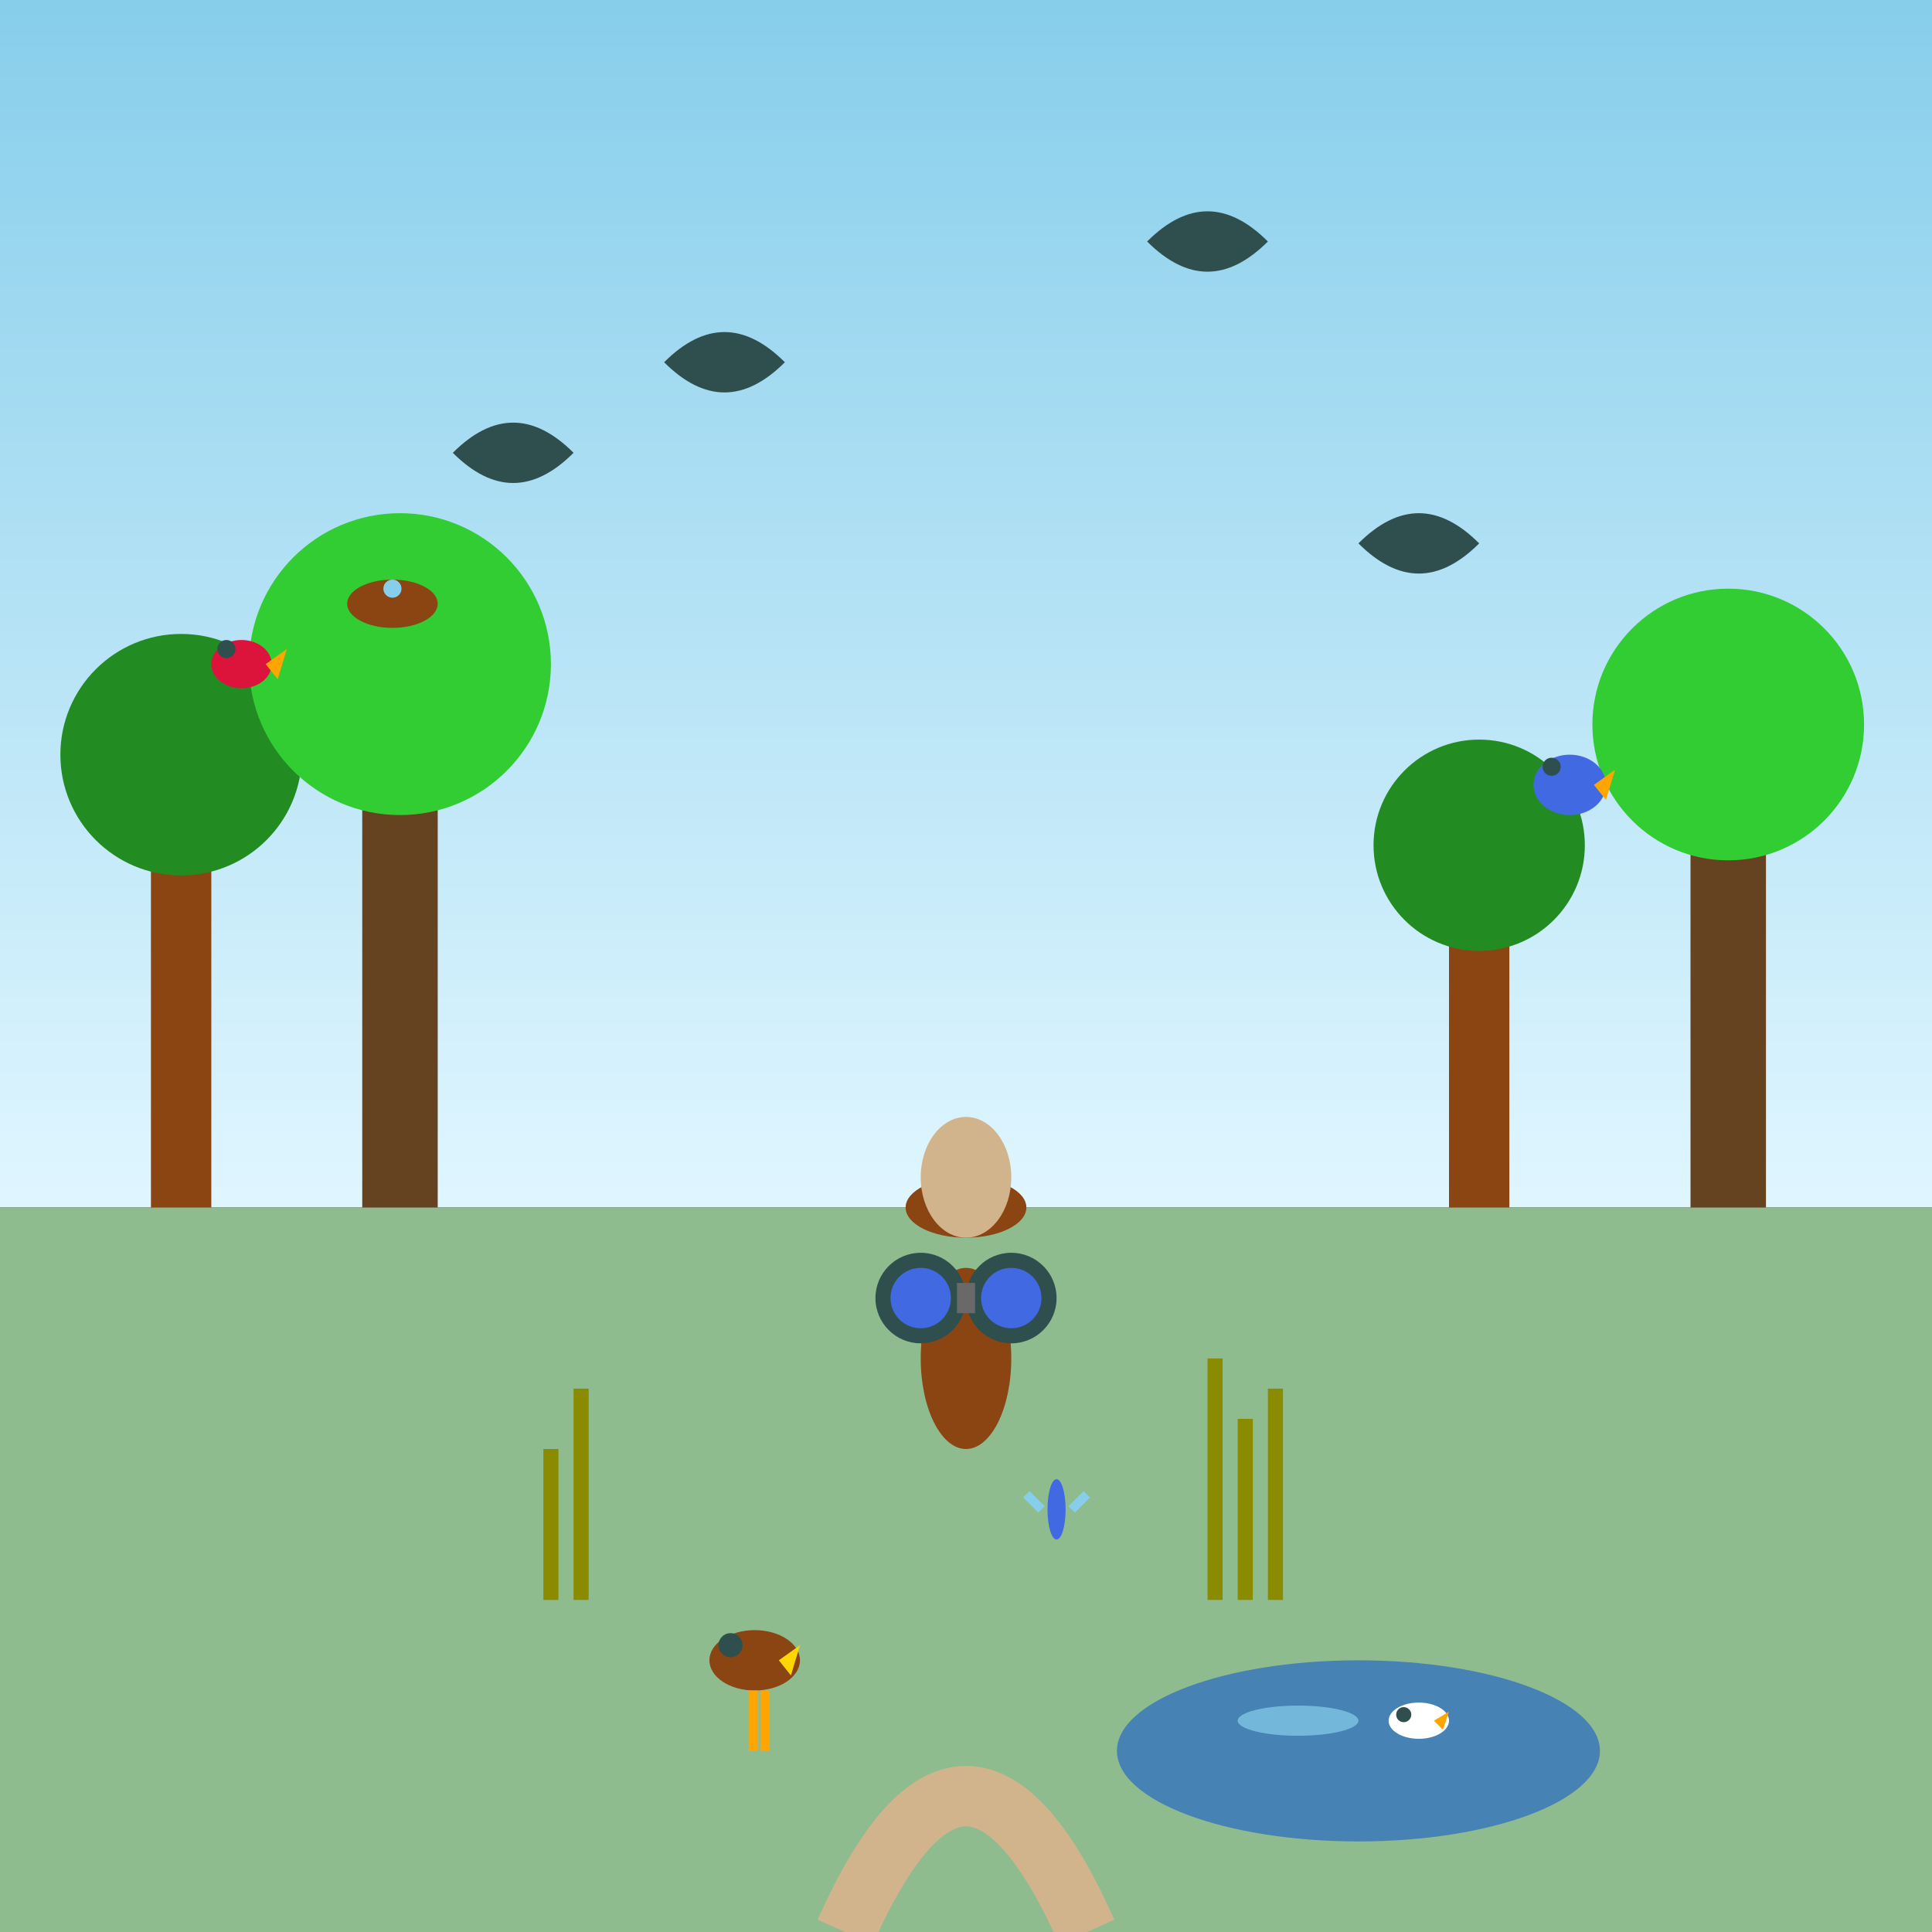 <svg xmlns="http://www.w3.org/2000/svg" viewBox="0 0 64 64" width="64" height="64">
  <rect x="0" y="0" width="64" height="64" fill="#333333" stroke="none"/>
  <defs>
    <linearGradient id="skyGrad" x1="0%" y1="0%" x2="0%" y2="100%">
      <stop offset="0%" style="stop-color:#87CEEB;stop-opacity:1" />
      <stop offset="100%" style="stop-color:#E0F6FF;stop-opacity:1" />
    </linearGradient>
  </defs>
  <!-- Sky -->
  <rect x="0" y="0" width="64" height="40" fill="url(#skyGrad)"/>
  <!-- Ground -->
  <rect x="0" y="40" width="64" height="24" fill="#8FBC8F"/>
  <!-- Trees in background -->
  <rect x="5" y="25" width="2" height="15" fill="#8B4513"/>
  <circle cx="6" cy="25" r="4" fill="#228B22"/>
  <rect x="12" y="22" width="2.5" height="18" fill="#654321"/>
  <circle cx="13.25" cy="22" r="5" fill="#32CD32"/>
  <rect x="48" y="28" width="2" height="12" fill="#8B4513"/>
  <circle cx="49" cy="28" r="3.5" fill="#228B22"/>
  <rect x="56" y="24" width="2.5" height="16" fill="#654321"/>
  <circle cx="57.25" cy="24" r="4.5" fill="#32CD32"/>
  <!-- Binoculars (person bird watching) -->
  <ellipse cx="32" cy="45" rx="1.5" ry="3" fill="#8B4513"/>
  <circle cx="30.5" cy="43" r="1.5" fill="#2F4F4F"/>
  <circle cx="33.5" cy="43" r="1.5" fill="#2F4F4F"/>
  <circle cx="30.5" cy="43" r="1" fill="#4169E1"/>
  <circle cx="33.5" cy="43" r="1" fill="#4169E1"/>
  <rect x="31.7" y="42.5" width="0.6" height="1" fill="#696969"/>
  <!-- Hat -->
  <ellipse cx="32" cy="40" rx="2" ry="1" fill="#8B4513"/>
  <ellipse cx="32" cy="39" rx="1.5" ry="2" fill="#D2B48C"/>
  <!-- Flying birds -->
  <path d="M15,15 Q17,13 19,15 Q17,17 15,15" fill="#2F4F4F"/>
  <path d="M22,12 Q24,10 26,12 Q24,14 22,12" fill="#2F4F4F"/>
  <path d="M45,18 Q47,16 49,18 Q47,20 45,18" fill="#2F4F4F"/>
  <path d="M38,8 Q40,6 42,8 Q40,10 38,8" fill="#2F4F4F"/>
  <!-- Perched birds -->
  <ellipse cx="8" cy="22" rx="1" ry="0.8" fill="#DC143C"/>
  <circle cx="7.5" cy="21.5" r="0.3" fill="#2F4F4F"/>
  <polygon points="8.8,22 9.5,21.5 9.2,22.5" fill="#FFA500"/>
  <ellipse cx="52" cy="26" rx="1.2" ry="1" fill="#4169E1"/>
  <circle cx="51.4" cy="25.4" r="0.3" fill="#2F4F4F"/>
  <polygon points="52.8,26 53.5,25.5 53.2,26.5" fill="#FFA500"/>
  <!-- Bird on ground -->
  <ellipse cx="25" cy="55" rx="1.5" ry="1" fill="#8B4513"/>
  <circle cx="24.2" cy="54.5" r="0.4" fill="#2F4F4F"/>
  <polygon points="25.8,55 26.5,54.5 26.2,55.5" fill="#FFD700"/>
  <rect x="24.8" y="56" width="0.3" height="2" fill="#FFA500"/>
  <rect x="25.2" y="56" width="0.3" height="2" fill="#FFA500"/>
  <!-- Nest in tree -->
  <ellipse cx="13" cy="20" rx="1.5" ry="0.8" fill="#8B4513"/>
  <circle cx="13" cy="19.5" r="0.3" fill="#87CEEB"/>
  <!-- Reeds/tall grass -->
  <rect x="40" y="45" width="0.5" height="8" fill="#8B8B00"/>
  <rect x="41" y="47" width="0.5" height="6" fill="#8B8B00"/>
  <rect x="42" y="46" width="0.5" height="7" fill="#8B8B00"/>
  <rect x="18" y="48" width="0.5" height="5" fill="#8B8B00"/>
  <rect x="19" y="46" width="0.5" height="7" fill="#8B8B00"/>
  <!-- Small pond -->
  <ellipse cx="45" cy="58" rx="8" ry="3" fill="#4682B4"/>
  <ellipse cx="43" cy="57" rx="2" ry="0.5" fill="#87CEEB" opacity="0.7"/>
  <!-- Water bird -->
  <ellipse cx="47" cy="57" rx="1" ry="0.6" fill="#FFFFFF"/>
  <circle cx="46.5" cy="56.8" r="0.25" fill="#2F4F4F"/>
  <polygon points="47.5,57 48,56.7 47.8,57.3" fill="#FFA500"/>
  <!-- Dragonfly -->
  <ellipse cx="35" cy="50" rx="0.3" ry="1" fill="#4169E1"/>
  <line x1="34.5" y1="50" x2="34" y2="49.5" stroke="#87CEEB" stroke-width="0.3"/>
  <line x1="35.5" y1="50" x2="36" y2="49.5" stroke="#87CEEB" stroke-width="0.3"/>
  <!-- Footpath -->
  <path d="M28,64 Q32,55 36,64" fill="none" stroke="#D2B48C" stroke-width="2"/>
</svg>